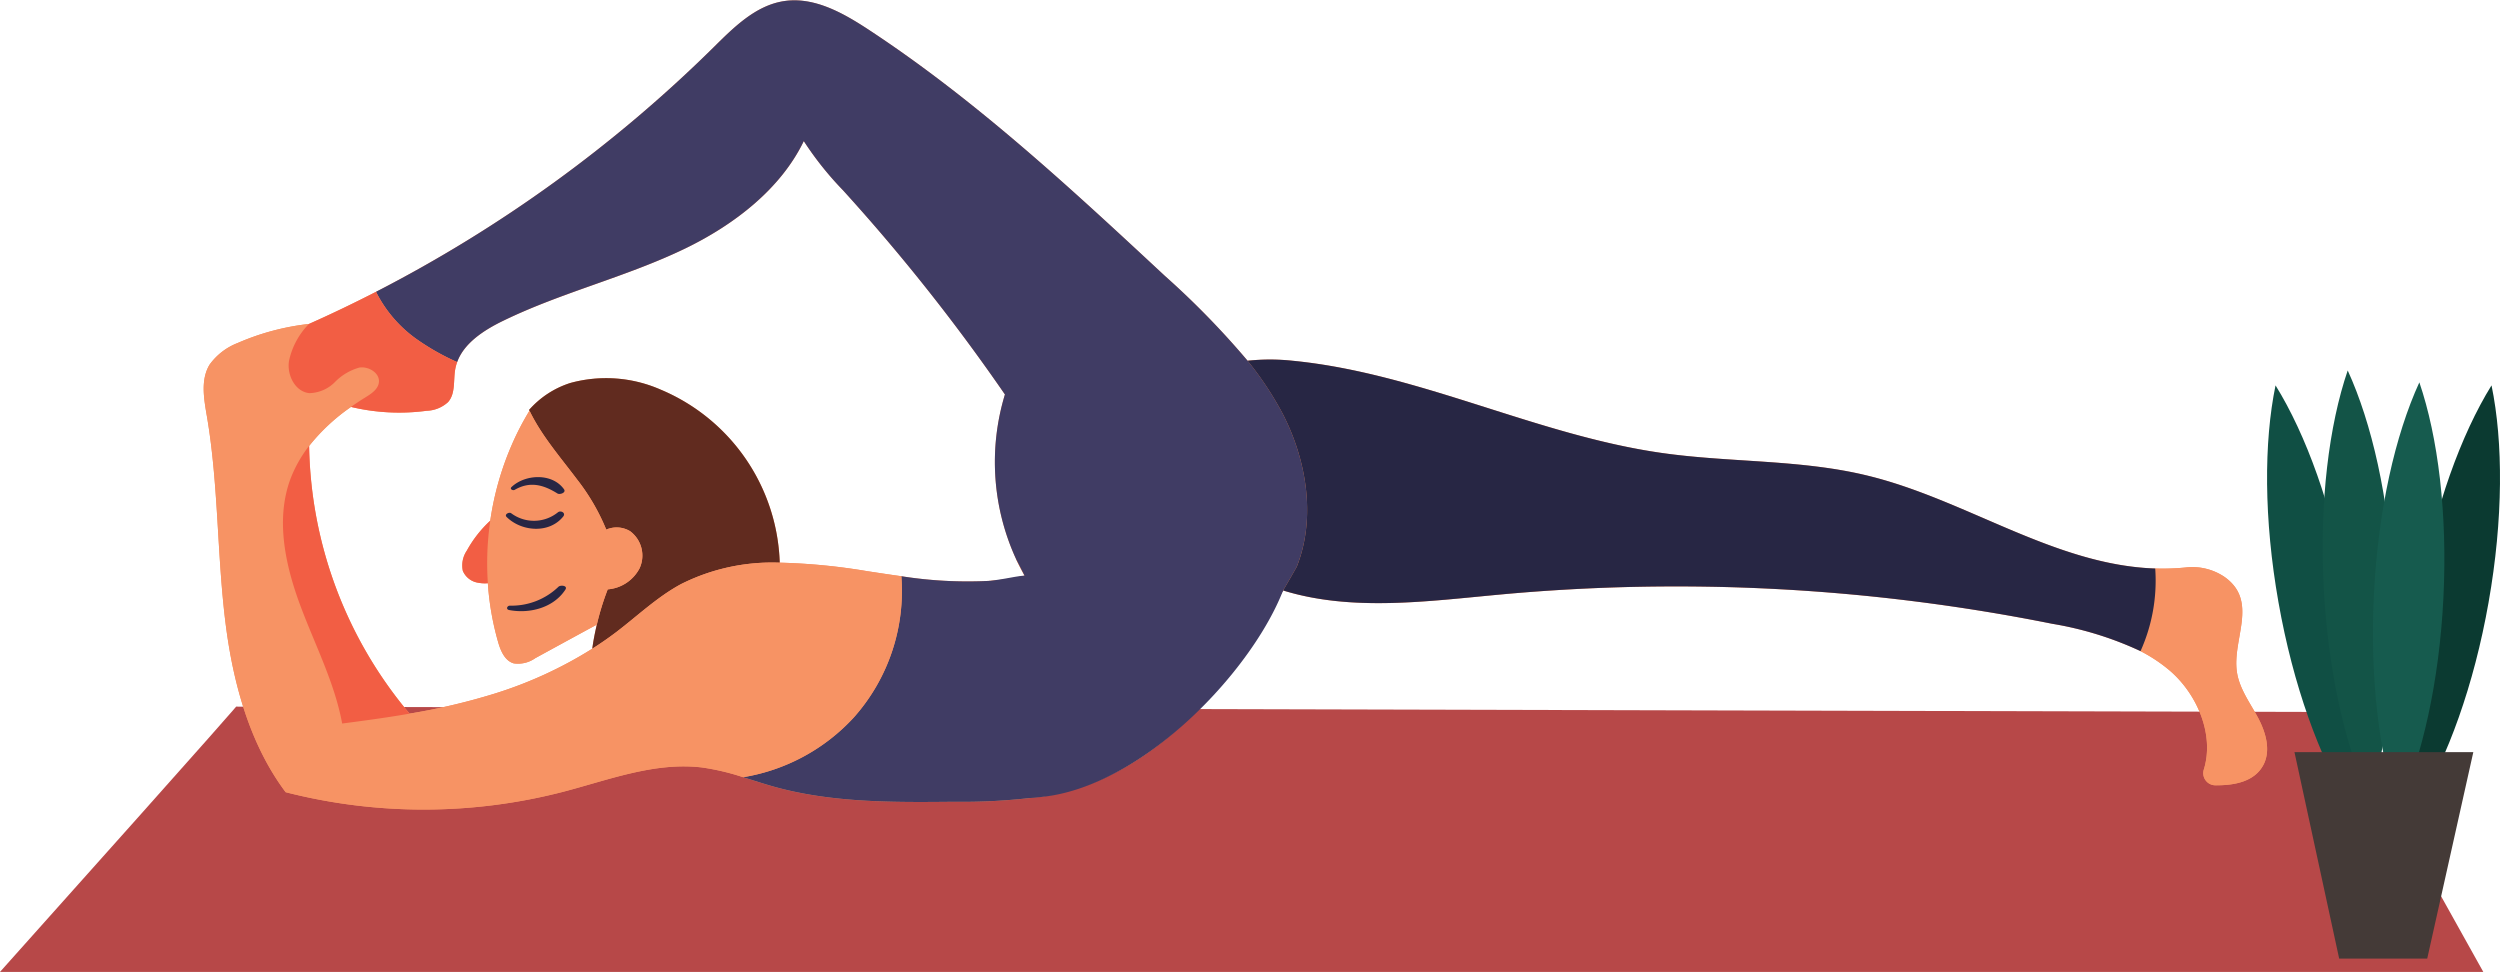 <svg xmlns="http://www.w3.org/2000/svg" xmlns:xlink="http://www.w3.org/1999/xlink" width="319.132" height="124.068" viewBox="0 0 319.132 124.068">
  <defs>
    <clipPath id="clip-path">
      <path id="path2" d="M126.035,116.031h263.4v103.3h-263.4Zm0,0" transform="translate(-126.035 -116.031)"/>
    </clipPath>
    <clipPath id="clip-path-2">
      <path id="path5" d="M140,116H259.59V219.368H140Zm0,0" transform="translate(-140 -116)"/>
    </clipPath>
    <clipPath id="clip-path-3">
      <path id="path8" d="M126.035,142.016h263.4v62.413h-263.4Zm0,0" transform="translate(-126.035 -142.016)"/>
    </clipPath>
    <clipPath id="clip-path-4">
      <path id="Path_2476" data-name="Path 2476" d="M214.734,92.289h11.743v53.969H214.734Zm0,0" transform="translate(-214.734 -92.289)"/>
    </clipPath>
    <clipPath id="clip-path-5">
      <path id="Path_2478" data-name="Path 2478" d="M197,89.379h9.449v55.2H197Zm0,0" transform="translate(-197 -89.379)"/>
    </clipPath>
    <clipPath id="clip-path-6">
      <path id="Path_2481" data-name="Path 2481" d="M191.676,166.594h22.882V193.03H191.676Zm0,0" transform="translate(-191.676 -166.594)"/>
    </clipPath>
  </defs>
  <g id="Group_203" data-name="Group 203" transform="translate(-50 -245.632)">
    <path id="path875" d="M0,251.125c30.6-34.21,30.14-33.864,30.14-33.864l268.357.689L317,251.125Z" transform="translate(50 118.574)" fill="#b74848"/>
    <g id="poses" transform="translate(-50.035 129.632)">
      <g id="g15" transform="translate(126.035 116.049)" clip-path="url(#clip-path)">
        <path id="path13" d="M215.1,189.539c-1.438-.2-2.87-.419-4.272-.633a78.28,78.28,0,0,0-11.254-1.1A24.815,24.815,0,0,0,184.331,165.7a17.3,17.3,0,0,0-11.488-.831,11.774,11.774,0,0,0-5.267,3.437.37.37,0,0,0,.055.1,34.53,34.53,0,0,0-2.3,4.445,37.488,37.488,0,0,0-2.711,9.594,15.084,15.084,0,0,0-2.993,3.824,3.357,3.357,0,0,0-.51,2.576,2.532,2.532,0,0,0,1.978,1.523,4.425,4.425,0,0,0,1.218.061,35.891,35.891,0,0,0,1.3,7.474c.326,1.15.867,2.434,2.009,2.754a3.792,3.792,0,0,0,2.743-.662q3.928-2.15,7.861-4.285c-.241,1.013-.444,2.041-.584,3.079a53,53,0,0,1-12.491,5.74,81.809,81.809,0,0,1-10.831,2.546A54.407,54.407,0,0,1,139.5,172.9a24.918,24.918,0,0,1,5.341-4.972,26.53,26.53,0,0,0,9.669.491,4.237,4.237,0,0,0,2.722-1.106c.972-1.094.664-2.76.916-4.192a5.823,5.823,0,0,1,.247-.916c.891-2.453,3.454-4.1,5.888-5.279,7.481-3.633,15.693-5.581,23.178-9.2,6.264-3.024,12.233-7.61,15.183-13.732a41.43,41.43,0,0,0,5,6.271,246.75,246.75,0,0,1,20.676,26.074,29.679,29.679,0,0,0,1.415,20.991c.332.725.707,1.438,1.094,2.132a28.6,28.6,0,0,1-4.407.664A54.5,54.5,0,0,1,215.1,189.539ZM388.267,207.58c-1.009-1.88-2.349-3.663-2.675-5.772-.658-4.223,2.828-9.084-1.616-12.2a7.343,7.343,0,0,0-4.943-1.186,30.272,30.272,0,0,1-3.877.129c-12.846-.423-24.163-8.809-36.733-11.857-8.532-2.083-17.487-1.647-26.192-2.883-16.074-2.28-31-10.186-47.156-11.776a27.029,27.029,0,0,0-5.784-.006,106.709,106.709,0,0,0-10.554-10.824c-12.036-11.194-24.138-22.448-37.882-31.477-3.253-2.127-6.941-4.192-10.776-3.6-3.6.565-6.368,3.338-8.944,5.888a175.54,175.54,0,0,1-43.1,31.213c-2.815,1.445-5.674,2.821-8.57,4.105a31.393,31.393,0,0,0-9.1,2.434,7.961,7.961,0,0,0-3.577,2.76c-1.168,1.924-.725,4.363-.345,6.584,1.5,8.777,1.278,17.745,2.4,26.571.966,7.591,3.1,15.348,7.654,21.422a71,71,0,0,0,35.441-.057c5.846-1.53,11.715-3.822,17.715-3.1A30.245,30.245,0,0,1,194.9,215.2c1.322.406,2.631.842,3.946,1.21,7.449,2.072,15.3,2,23.03,1.924a76.057,76.057,0,0,0,10.917-.633,29.9,29.9,0,0,0,3.792-.8c7.142-1.979,13.271-6.706,18.1-12.294a73,73,0,0,0,6.055-8.206c1.068-1.652,2.1-3.338,3.092-5.04,8.807,2.724,18.47,1.371,27.745.516a244.051,244.051,0,0,1,70.435,3.737A43.343,43.343,0,0,1,373.28,199.1a19.567,19.567,0,0,1,3.714,2.466c3.589,3.073,5.721,8.278,4.37,12.637a1.548,1.548,0,0,0,1.451,2.022c2.489.025,5-.48,6.121-2.551,1.021-1.874.338-4.211-.669-6.1" transform="translate(-126.036 -116.031)" fill="#f79364"/>
      </g>
      <g id="g19" transform="translate(148.01 116)" clip-path="url(#clip-path-2)">
        <path id="path17" d="M207.076,189.539a24.283,24.283,0,0,1-6.068,18.028,24.615,24.615,0,0,1-14.13,7.629c1.322.406,2.631.842,3.946,1.21,7.449,2.072,15.3,2,23.03,1.924a76.06,76.06,0,0,0,10.917-.633,45.789,45.789,0,0,0-6.374-27.569A54.5,54.5,0,0,1,207.076,189.539Zm50.476-1.205q-.857,1.513-1.745,3.024c-1,1.7-2.024,3.388-3.092,5.04a9.714,9.714,0,0,0-2.741-4c-2.736-2.36-6.461-3.264-10.082-3.484s-7.24.14-10.854-.038a24.772,24.772,0,0,1-3.221-.356,17.607,17.607,0,0,1-4.105-1.193,29.679,29.679,0,0,1-1.415-20.991,246.743,246.743,0,0,0-20.676-26.074,41.429,41.429,0,0,1-5-6.271c-2.95,6.123-8.919,10.708-15.183,13.732-7.485,3.614-15.7,5.563-23.178,9.2-2.434,1.18-5,2.826-5.888,5.279a30.247,30.247,0,0,1-4.991-2.8,16.4,16.4,0,0,1-5.366-6.171,175.54,175.54,0,0,0,43.1-31.213c2.576-2.551,5.348-5.323,8.944-5.888,3.835-.6,7.523,1.468,10.776,3.6,13.743,9.023,25.846,20.277,37.882,31.471a106.706,106.706,0,0,1,10.554,10.824,41.773,41.773,0,0,1,4.4,6.607c3.164,6.024,4.357,13.466,1.88,19.693" transform="translate(-139.991 -115.982)" fill="#403c64"/>
      </g>
      <path id="path21" d="M161.082,178.147a33.348,33.348,0,0,1,1.389-4.5,5.043,5.043,0,0,0,4.068-2.692,3.878,3.878,0,0,0-1.2-4.727,3.32,3.32,0,0,0-3.056-.209,26.93,26.93,0,0,0-3.754-6.442c-2.127-2.834-4.513-5.562-6.042-8.735a.37.37,0,0,1-.055-.1A11.774,11.774,0,0,1,157.7,147.3a17.3,17.3,0,0,1,11.489.831,24.815,24.815,0,0,1,15.238,22.108,25.857,25.857,0,0,0-12.6,2.736c-3.05,1.648-5.562,4.069-8.323,6.165q-1.456,1.1-3.005,2.083c.14-1.039.343-2.066.584-3.079" transform="translate(15.141 17.588)" fill="#612b1f"/>
      <g id="g25" transform="translate(126.035 156.937)" clip-path="url(#clip-path-3)">
        <path id="path23" d="M163.611,182.853c.326,1.15.867,2.434,2.009,2.76a3.827,3.827,0,0,0,2.743-.669q3.928-2.15,7.861-4.285a33.349,33.349,0,0,1,1.389-4.5,5.043,5.043,0,0,0,4.068-2.692,3.878,3.878,0,0,0-1.2-4.727,3.32,3.32,0,0,0-3.056-.209,26.93,26.93,0,0,0-3.754-6.442c-2.127-2.834-4.513-5.562-6.042-8.735a34.53,34.53,0,0,0-2.3,4.445,37.981,37.981,0,0,0-3.018,17.578A35.891,35.891,0,0,0,163.611,182.853Zm47.213-9a78.28,78.28,0,0,0-11.254-1.1,25.856,25.856,0,0,0-12.6,2.736c-3.05,1.648-5.562,4.069-8.316,6.165q-1.466,1.1-3.012,2.083a53,53,0,0,1-12.491,5.74,81.809,81.809,0,0,1-10.831,2.546c-2.858.5-5.728.884-8.6,1.259-.947-5.144-3.407-9.92-5.256-14.831-1.973-5.238-3.289-11.12-1.353-16.376a16.386,16.386,0,0,1,2.392-4.234,24.917,24.917,0,0,1,5.341-4.972c.622-.437,1.242-.848,1.882-1.242.732-.455,1.548-1,1.677-1.844.184-1.205-1.271-2.121-2.483-1.937a6.935,6.935,0,0,0-3.116,1.844,4.746,4.746,0,0,1-3.282,1.421c-1.832-.192-2.9-2.367-2.576-4.175a9.592,9.592,0,0,1,2.526-4.653,31.393,31.393,0,0,0-9.1,2.434,7.918,7.918,0,0,0-3.577,2.76c-1.168,1.924-.725,4.363-.345,6.584,1.5,8.777,1.278,17.745,2.4,26.571.966,7.591,3.1,15.348,7.654,21.422A71.143,71.143,0,0,0,171.94,202c5.846-1.53,11.715-3.822,17.715-3.1a30.246,30.246,0,0,1,5.243,1.235,24.615,24.615,0,0,0,14.13-7.629,24.283,24.283,0,0,0,6.068-18.028C213.658,174.285,212.226,174.063,210.824,173.849Zm47.17,3.5c-2.736-2.36-6.461-3.264-10.082-3.484s-7.24.14-10.854-.038a24.769,24.769,0,0,1-3.221-.356,17.607,17.607,0,0,1-4.105-1.193c.332.725.707,1.438,1.094,2.132a28.6,28.6,0,0,1-4.407.664,45.789,45.789,0,0,1,6.374,27.569,29.905,29.905,0,0,0,3.792-.8c7.142-1.979,13.271-6.706,18.1-12.294a73,73,0,0,0,6.055-8.206A9.714,9.714,0,0,0,257.994,177.345ZM388.935,198.62c-1.124,2.071-3.632,2.576-6.121,2.551a1.551,1.551,0,0,1-1.451-2.028c1.352-4.352-.78-9.558-4.37-12.631a19.567,19.567,0,0,0-3.714-2.466,21.928,21.928,0,0,0,1.876-10.548,30.275,30.275,0,0,0,3.877-.129,7.343,7.343,0,0,1,4.943,1.186c4.444,3.111.958,7.972,1.616,12.2.326,2.109,1.666,3.891,2.675,5.772s1.69,4.223.669,6.1" transform="translate(-126.036 -141.862)" fill="#f79364"/>
        <path id="path978" d="M230.843,167.154c-5.182,13.286-26.37,33.468-41.11,24.028a14.193,14.193,0,0,1-4.337-18.759c1.747-3.064,4.537-6.074,8.038-6.5,2.107-.255,3.239-.583,4.407-.664l-1.094-2.133a18.954,18.954,0,0,1,26.242.774c2.258,2.3,7.006.143,7.854,3.252Z" transform="translate(-93.052 -132.716)" fill="#403c64"/>
      </g>
      <path id="path27" d="M133.416,163.574c-1.935,5.256-.62,11.138,1.353,16.376,1.849,4.911,4.308,9.687,5.256,14.831,2.876-.375,5.747-.762,8.6-1.259a54.407,54.407,0,0,1-12.821-34.182A16.386,16.386,0,0,0,133.416,163.574Zm10.93-23.9c-2.815,1.445-5.674,2.821-8.57,4.105a9.592,9.592,0,0,0-2.526,4.653c-.326,1.808.744,3.983,2.576,4.175a4.746,4.746,0,0,0,3.282-1.421,6.935,6.935,0,0,1,3.116-1.844c1.212-.184,2.667.732,2.483,1.937-.129.848-.946,1.389-1.677,1.844-.64.393-1.26.8-1.882,1.242a26.529,26.529,0,0,0,9.669.491,4.237,4.237,0,0,0,2.722-1.106c.972-1.094.664-2.76.916-4.192a5.825,5.825,0,0,1,.247-.916,30.247,30.247,0,0,1-4.991-2.8A16.4,16.4,0,0,1,144.346,139.676Zm14.278,37.2a4.425,4.425,0,0,1-1.218-.061,2.532,2.532,0,0,1-1.978-1.523,3.357,3.357,0,0,1,.51-2.576,15.085,15.085,0,0,1,2.993-3.824,37.348,37.348,0,0,0-.307,7.984" transform="translate(3.689 13.579)" fill="#f25e44"/>
      <path id="path29" d="M157.273,174.162a8.637,8.637,0,0,1-6.171,2.422c-.4-.025-.59.474-.135.559,2.625.5,5.668-.288,7.174-2.6C158.485,174.02,157.563,173.921,157.273,174.162Zm-5.6-12.362c1.954-1.136,3.681-.645,5.463.467.308.184,1.144-.11.831-.541-1.489-2.1-4.955-1.942-6.7-.282C151,161.7,151.44,161.935,151.675,161.8Zm6.208,3.388c.338-.437-.3-.793-.67-.535a4.866,4.866,0,0,1-5.975.142c-.275-.216-.916.14-.6.461C152.546,167.149,156.106,167.425,157.882,165.188Zm201.334,17.2a43.342,43.342,0,0,0-11.273-3.492,244.051,244.051,0,0,0-70.435-3.737c-9.275.854-18.938,2.208-27.745-.516q.892-1.511,1.745-3.024c2.477-6.227,1.284-13.669-1.88-19.693a42.207,42.207,0,0,0-4.4-6.607,27.028,27.028,0,0,1,5.784.006c16.153,1.591,31.082,9.5,47.156,11.776,8.7,1.235,17.654.8,26.192,2.883,12.57,3.048,23.887,11.433,36.733,11.857a21.929,21.929,0,0,1-1.876,10.548" transform="translate(14.063 16.73)" fill="#272644"/>
    </g>
    <g id="_48" data-name="48" transform="translate(153.224 203.544)">
      <path id="Path_2474" data-name="Path 2474" d="M187.629,120.088c1.87,10.591,5.237,19.843,9.122,26.113,1.5-7.239,1.494-17.095-.374-27.686s-5.236-19.841-9.122-26.113c-1.5,7.24-1.5,17.095.374,27.686" transform="translate(0 -1.119)" fill="#104f44"/>
      <g id="Group_159" data-name="Group 159" transform="translate(204.166 91.212)" clip-path="url(#clip-path-4)">
        <path id="Path_2475" data-name="Path 2475" d="M225.071,120.088c-1.868,10.591-5.234,19.843-9.12,26.113-1.5-7.239-1.5-17.095.374-27.686s5.234-19.841,9.119-26.113c1.5,7.24,1.5,17.095-.374,27.686" transform="translate(-214.784 -92.331)" fill="#0b3a31"/>
      </g>
      <g id="Group_160" data-name="Group 160" transform="translate(192.994 89.379)" clip-path="url(#clip-path-5)">
        <path id="Path_2477" data-name="Path 2477" d="M206.436,116.44c.539,10.744-.682,20.522-3.071,27.514-3.074-6.713-5.264-16.318-5.8-27.061s.682-20.522,3.071-27.514c3.076,6.713,5.266,16.317,5.8,27.061" transform="translate(-197.162 -89.379)" fill="#135447"/>
      </g>
      <path id="Path_2479" data-name="Path 2479" d="M207.751,118.85c-.536,10.744.682,20.522,3.071,27.514,3.076-6.713,5.266-16.317,5.8-27.061s-.682-20.522-3.071-27.514c-3.076,6.71-5.266,16.315-5.8,27.061" transform="translate(-7.938 -0.892)" fill="#165b4e"/>
      <g id="Group_161" data-name="Group 161" transform="translate(189.64 138.02)" clip-path="url(#clip-path-6)">
        <path id="Path_2480" data-name="Path 2480" d="M208.67,193.079H197.432l-5.709-26.364h22.833l-5.886,26.364" transform="translate(-191.693 -166.639)" fill="#443a37"/>
      </g>
    </g>
  </g>
</svg>
